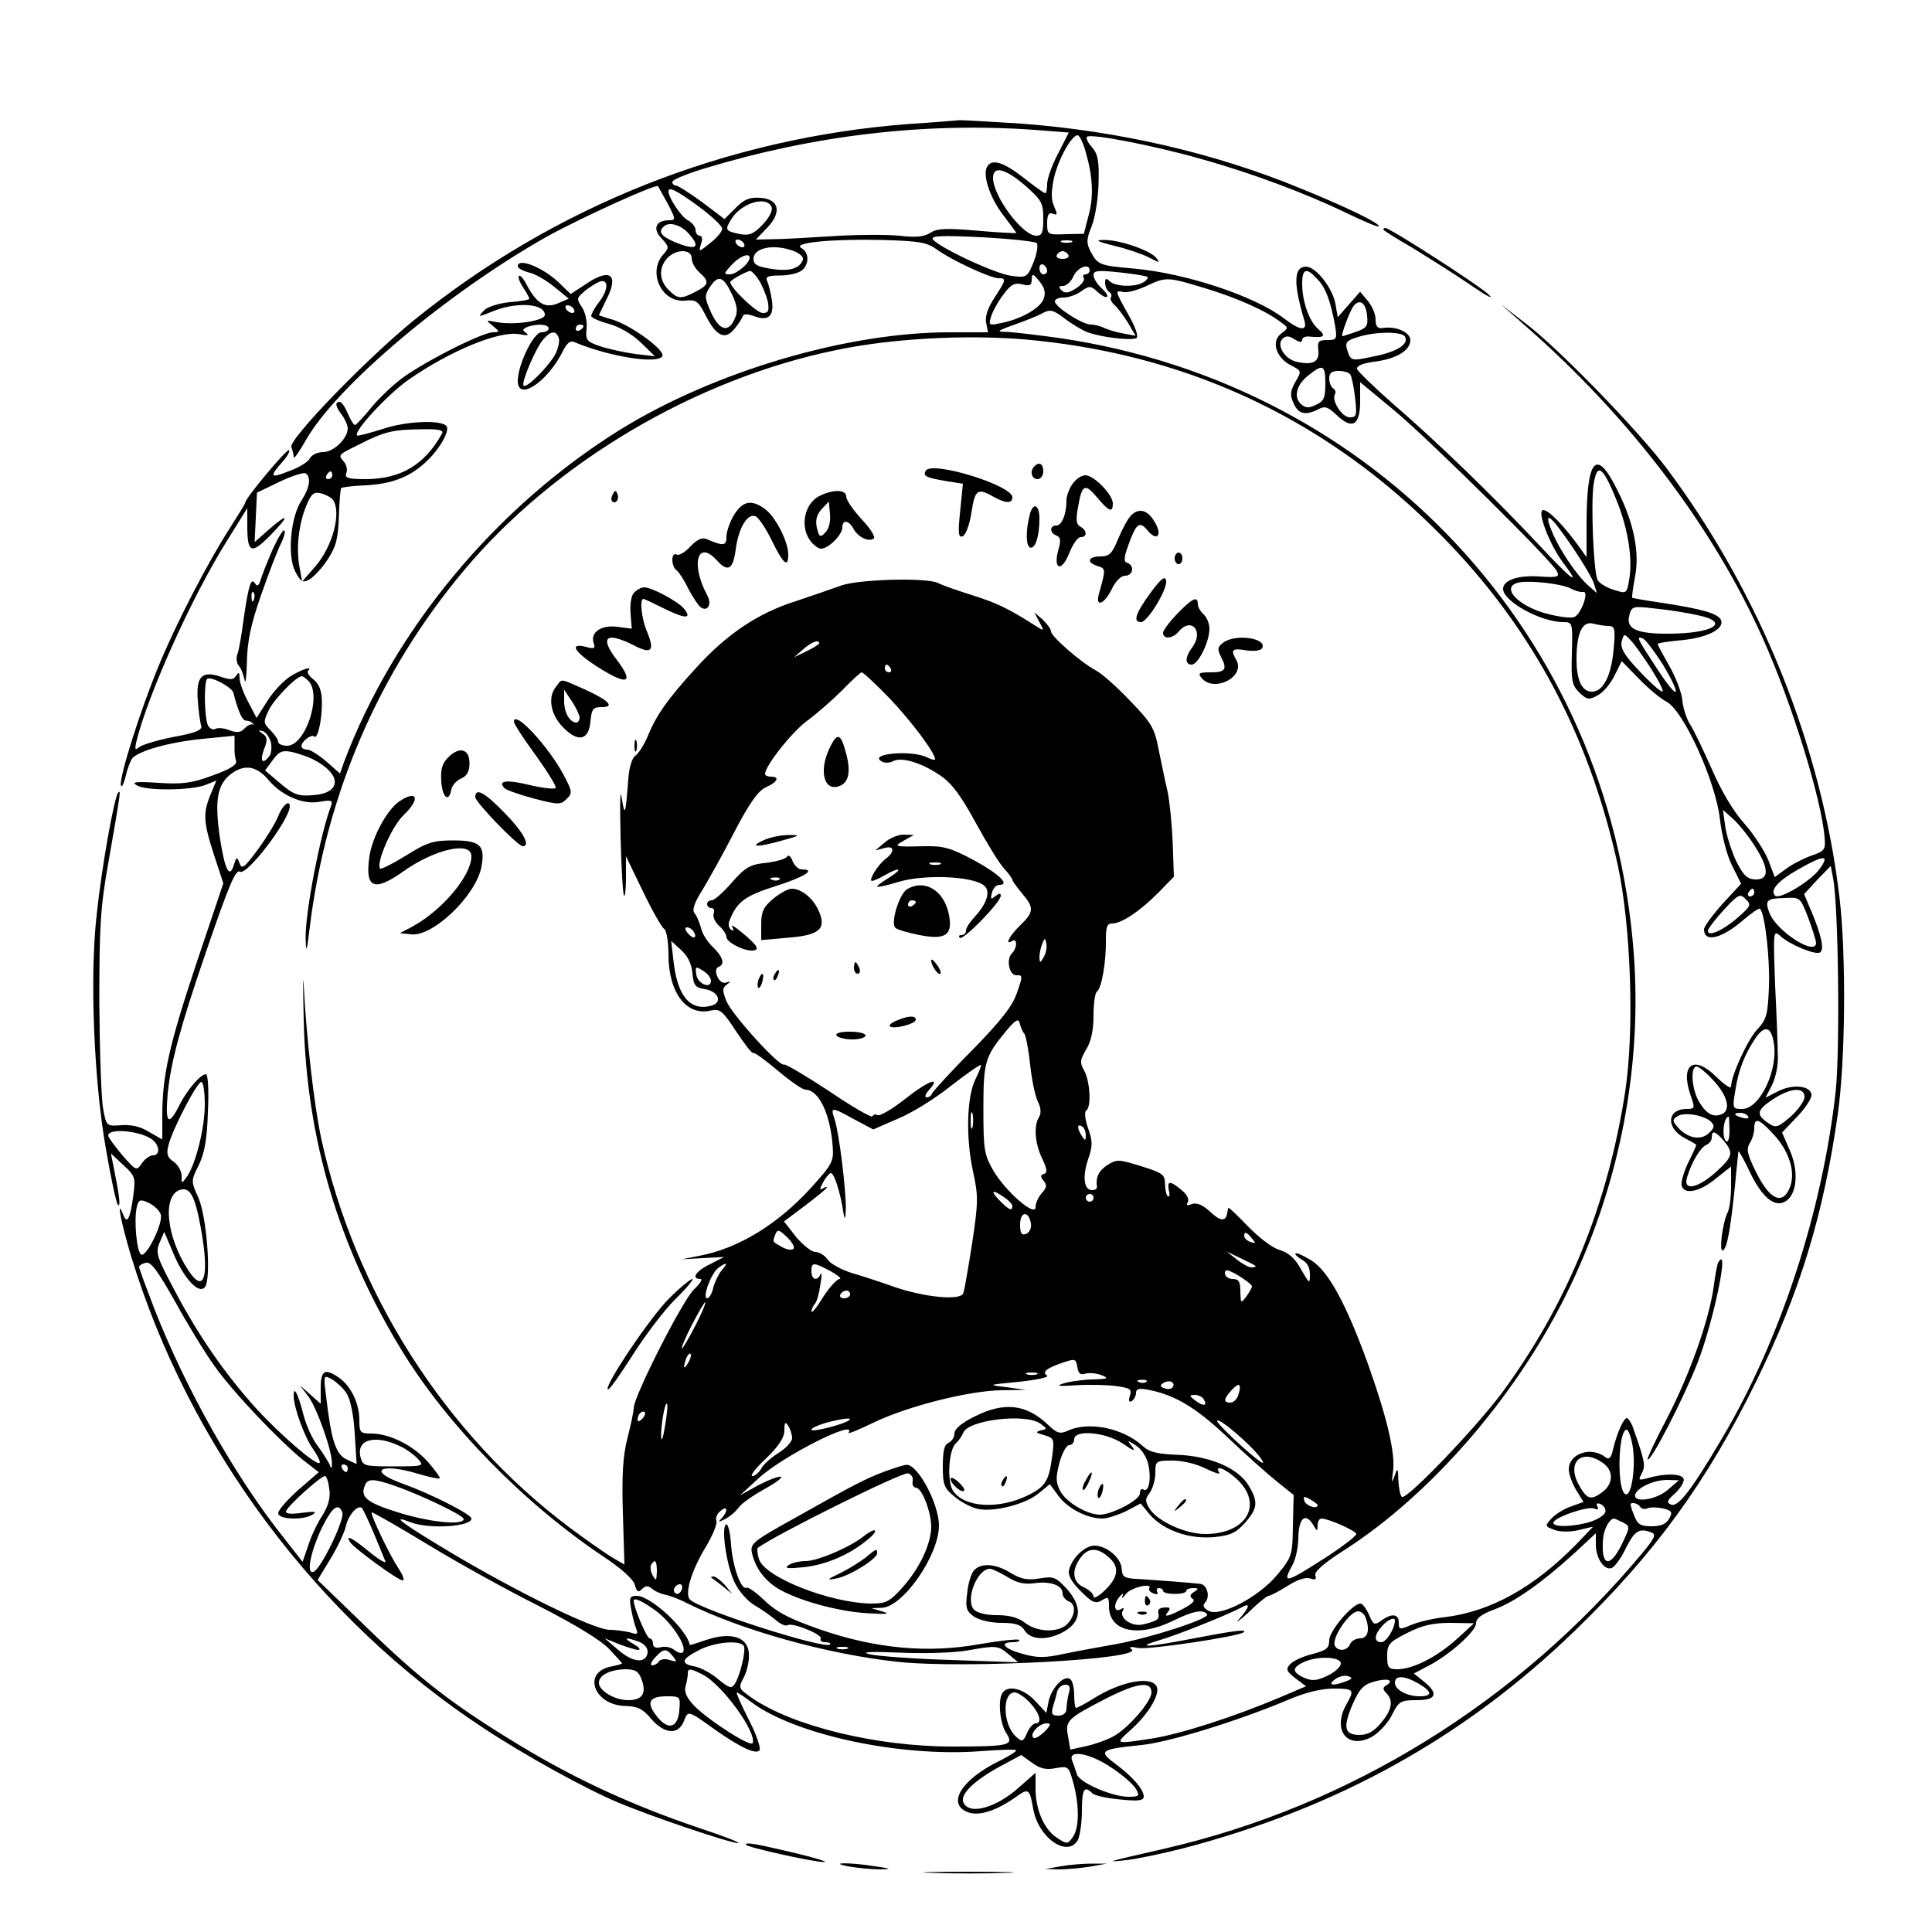 <?xml version="1.0" standalone="no"?>
<!DOCTYPE svg PUBLIC "-//W3C//DTD SVG 20010904//EN"
 "http://www.w3.org/TR/2001/REC-SVG-20010904/DTD/svg10.dtd">
<svg version="1.0" xmlns="http://www.w3.org/2000/svg"
 width="500pt" height="500pt" viewBox="0 0 500 500"
 preserveAspectRatio="xMidYMid meet">
<g transform="translate(0,500) scale(0.1,-0.1)"
fill="#000000" stroke="none">
<path d="M2350 4679 c-469 -36 -914 -212 -1279 -508 -123 -100 -324 -308 -317
-328 3 -8 6 -20 6 -26 0 -7 14 13 31 43 79 140 366 382 625 528 87 48 284 138
287 130 1 -1 12 -22 25 -45 21 -40 21 -43 4 -43 -35 0 -44 -22 -20 -47 20 -21
20 -24 5 -41 -42 -46 -5 -126 56 -120 28 3 34 -1 52 -36 28 -56 51 -67 75 -38
10 12 20 27 22 33 2 7 12 7 29 1 37 -14 52 -1 47 39 -3 19 -8 41 -12 50 -6 13
0 16 33 16 22 0 47 6 56 13 20 16 19 47 -1 58 -25 14 78 24 210 21 96 -3 115
-6 141 -25 37 -27 138 -74 159 -74 21 0 20 -4 -10 -50 -17 -26 -25 -48 -22
-65 l5 -25 -100 0 c-265 0 -608 -101 -852 -252 -322 -200 -586 -518 -715 -861
l-10 -29 -35 31 c-20 17 -42 31 -50 31 -8 0 -15 4 -15 9 0 12 26 32 33 25 9
-9 21 45 20 90 0 28 -7 45 -21 57 -12 9 -18 19 -15 23 14 13 -14 5 -45 -14
-18 -11 -45 -40 -60 -64 l-28 -44 -22 42 c-12 22 -22 50 -22 61 0 15 -2 17 -9
6 -7 -11 -15 -11 -41 -2 -48 16 -63 0 -58 -63 2 -28 6 -57 9 -65 3 -10 -15
-18 -71 -28 -41 -8 -81 -20 -89 -26 -12 -10 -13 -7 -7 18 30 119 140 365 230
510 l56 90 0 -45 c0 -72 10 -76 60 -25 51 52 48 60 -5 14 l-36 -32 3 64 3 64
58 28 c32 15 62 25 68 22 15 -10 10 -38 -10 -69 -29 -43 -38 -144 -17 -185 14
-27 20 -30 36 -21 11 6 33 29 48 52 22 34 27 54 29 111 1 38 4 71 6 74 3 2 31
6 64 7 71 4 118 23 162 67 33 33 56 77 46 87 -16 16 -105 12 -164 -8 -35 -11
-65 -19 -67 -17 -10 10 80 107 133 144 109 76 236 128 288 118 20 -4 25 -3 17
3 -11 7 -10 10 3 16 25 9 55 7 55 -4 0 -5 -8 -10 -19 -10 -20 0 -61 -84 -61
-126 0 -53 75 -4 115 74 12 25 21 32 33 26 89 -37 213 -57 226 -36 9 15 -78
78 -126 94 -21 6 -38 12 -38 12 0 1 9 19 19 40 34 66 10 84 -54 40 l-38 -25
-31 30 c-41 39 -106 65 -106 42 0 -5 13 -12 28 -16 16 -3 45 -20 66 -37 l38
-31 -28 -12 c-33 -14 -55 -1 -81 48 -8 16 -17 26 -20 23 -3 -3 2 -17 11 -30 9
-14 16 -27 16 -29 0 -3 -23 -7 -51 -9 -29 -3 -58 -12 -67 -22 -16 -17 -15 -17
20 -3 64 27 138 22 138 -8 0 -15 -77 -27 -122 -19 -32 6 -32 6 -13 -9 19 -16
19 -16 1 -17 -30 0 -197 -86 -246 -127 -26 -21 -59 -54 -75 -75 -17 -20 -33
-37 -36 -38 -4 0 -12 14 -19 30 -7 17 -16 30 -21 30 -13 0 -11 -12 6 -34 8
-11 15 -27 15 -35 -1 -27 -37 -61 -64 -61 -14 0 -29 -7 -34 -16 -5 -10 -30
-25 -56 -34 -47 -19 -50 -14 -13 27 11 13 18 25 15 28 -5 5 -112 -123 -113
-135 0 -3 -18 -32 -39 -65 -57 -88 -139 -246 -184 -355 -48 -115 -105 -295
-99 -313 2 -6 7 4 12 23 4 19 12 40 17 47 16 20 99 43 184 51 l81 8 0 -26 c-1
-14 1 -31 4 -39 3 -10 -16 -22 -61 -38 -54 -20 -78 -23 -140 -19 -61 4 -71 2
-55 -7 24 -14 140 -13 178 2 l27 11 -15 -36 c-20 -49 -19 -71 9 -157 l24 -73
-69 -205 c-71 -213 -89 -292 -89 -396 l0 -62 -35 20 c-22 14 -47 19 -72 17
-37 -3 -38 -2 -46 42 -5 25 -9 149 -10 275 0 198 3 248 23 360 33 189 33 191
26 184 -10 -10 -43 -193 -56 -318 -18 -160 -7 -427 24 -604 13 -76 27 -141 31
-145 8 -7 4 24 -11 98 l-7 35 32 -30 c31 -28 32 -33 26 -79 -8 -60 -16 -76
-26 -50 -19 48 -6 -19 20 -106 150 -494 484 -942 915 -1224 103 -68 262 -156
346 -191 85 -36 290 -105 310 -105 8 1 -37 18 -100 39 -169 57 -318 125 -465
214 -173 105 -256 169 -401 310 l-122 118 34 56 c18 30 36 68 39 83 7 30 31
57 42 47 3 -4 17 -33 30 -64 13 -32 27 -65 30 -73 4 -8 -14 2 -39 22 -46 38
-65 48 -52 27 9 -15 124 -99 136 -99 6 0 0 15 -12 33 -24 37 -72 138 -68 143
2 1 66 -35 143 -82 77 -47 207 -119 289 -160 94 -48 161 -89 182 -111 19 -20
34 -37 34 -38 0 -1 -13 -5 -29 -8 -75 -15 -44 -100 37 -102 32 -1 45 -7 67
-33 34 -40 71 -43 85 -6 11 28 10 28 80 -22 68 -48 108 -66 116 -53 3 6 -9 42
-29 80 -19 38 -33 69 -30 69 2 0 19 -11 36 -24 112 -85 385 -144 595 -128 50
4 92 5 92 2 0 -3 -19 -15 -43 -27 -99 -48 -138 -112 -82 -133 29 -11 74 4 125
40 32 23 35 21 44 -32 14 -76 90 -127 116 -79 5 11 10 45 10 75 0 56 6 66 27
45 6 -6 38 -13 72 -16 48 -5 61 -3 61 8 -1 19 -28 50 -73 84 -46 34 -40 38 68
49 69 7 246 61 379 117 44 19 86 29 117 29 53 0 55 -3 34 -40 -39 -68 3 -120
67 -84 18 11 41 36 51 57 17 34 22 37 63 37 52 0 58 17 18 49 l-25 20 38 20
c54 28 123 89 123 110 0 13 15 24 48 36 53 20 120 67 205 144 l57 53 0 -29 c0
-36 22 -68 41 -61 8 3 25 26 37 52 23 45 34 52 66 40 13 -5 8 -15 -25 -55
-321 -384 -756 -653 -1234 -763 -157 -36 -156 -36 -100 -30 28 3 93 17 145 30
399 104 730 287 1015 563 207 200 342 385 470 646 113 230 174 431 211 690 20
141 22 411 5 559 -46 394 -205 789 -447 1113 -74 99 -284 315 -367 377 l-62
48 60 -53 c272 -237 489 -523 618 -813 74 -165 152 -417 159 -514 3 -30 0 -35
-33 -46 -20 -7 -50 -22 -66 -34 l-30 -22 -17 45 c-10 24 -38 67 -62 94 -28 31
-60 85 -84 141 -22 49 -47 102 -56 115 -9 14 -18 42 -20 61 -1 19 -16 59 -33
89 -17 30 -31 56 -31 58 0 3 27 7 60 10 67 6 113 29 104 52 -7 17 -48 29 -154
45 -41 6 -75 12 -76 13 -1 1 2 25 7 52 13 64 -2 141 -45 226 -55 112 -80 83
-80 -89 l0 -84 -20 28 c-40 55 -78 94 -92 94 -18 0 16 -90 52 -137 49 -65 21
-44 -68 52 -117 124 -257 260 -373 360 -49 43 -91 84 -93 90 -2 8 15 15 45 19
57 7 93 29 93 56 0 20 -38 37 -72 31 -13 -2 -18 5 -18 22 0 14 -9 35 -20 48
l-20 24 -29 -33 -29 -33 -6 35 c-8 42 -51 96 -76 96 -32 0 -33 -43 -5 -137 10
-31 -9 -30 -52 3 -76 58 -254 117 -389 129 -89 8 -93 9 -112 45 -11 21 -10 32
3 64 9 22 17 71 18 111 2 59 -2 77 -17 94 -11 12 -16 24 -13 27 9 9 171 -22
294 -57 133 -37 274 -90 377 -140 44 -21 81 -37 84 -35 6 7 -85 51 -206 100
-219 90 -466 147 -718 166 -77 5 -149 9 -160 9 -10 -1 -71 -6 -134 -10z m326
-15 l90 -7 -28 -55 c-16 -30 -28 -65 -28 -78 0 -13 -2 -24 -5 -24 -3 0 -28 18
-56 40 -51 40 -82 50 -94 29 -13 -20 6 -79 40 -124 19 -25 35 -46 35 -48 0 -1
-45 1 -101 6 -80 7 -105 6 -122 -6 -16 -10 -38 -12 -80 -7 -31 3 -108 3 -170
-1 -61 -4 -132 -8 -156 -8 l-45 -1 28 29 c40 41 33 75 -15 79 -29 2 -42 -3
-65 -26 l-29 -29 -58 44 c-33 24 -63 43 -68 43 -5 0 -9 4 -9 9 0 6 37 21 83
35 283 86 569 120 853 100z m132 -51 c20 -68 23 -117 10 -168 l-13 -50 -47 -1
c-47 -2 -48 -1 -48 28 0 22 4 29 15 25 12 -5 12 -2 3 19 -8 18 -8 37 0 75 12
49 45 109 61 109 4 0 13 -17 19 -37z m-154 -94 c42 -37 46 -45 46 -85 0 -36
-3 -44 -18 -44 -36 0 -112 102 -112 150 0 32 32 24 84 -21z m-845 -54 c34 -25
61 -51 60 -57 0 -7 -14 -24 -31 -37 -30 -24 -30 -24 -24 -3 5 13 3 22 -3 22
-6 0 -11 7 -11 15 0 8 -9 19 -20 25 -17 9 -50 58 -50 75 0 13 22 2 79 -40z
m188 -1 c3 -9 -6 -27 -23 -45 -24 -25 -35 -29 -58 -25 -40 8 -41 11 -22 41 27
41 91 59 103 29z m-217 -66 c36 -39 23 -48 -35 -24 -34 15 -42 26 -28 39 13
14 43 6 63 -15z m903 -27 c4 -5 1 -26 -8 -49 -16 -40 -18 -41 -57 -36 -42 5
-191 75 -204 95 -5 9 25 10 127 5 74 -4 138 -11 142 -15z m-758 -1 c3 -5 2
-10 -4 -10 -5 0 -13 5 -16 10 -3 6 -2 10 4 10 5 0 13 -4 16 -10z m848 3 c-7
-2 -19 -2 -25 0 -7 3 -2 5 12 5 14 0 19 -2 13 -5z m-718 -23 c15 -6 25 -15 23
-22 -8 -23 -35 -31 -81 -24 -37 6 -47 11 -47 26 0 29 53 40 105 20z m-265 -18
c0 -11 9 -27 20 -37 27 -24 25 -32 -10 -50 -38 -20 -46 -19 -70 5 -24 24 -26
57 -3 82 22 24 63 24 63 0z m975 8 c3 -5 -3 -10 -15 -10 -12 0 -18 5 -15 10 3
6 10 10 15 10 5 0 12 -4 15 -10z m-825 -7 c0 -14 -34 -43 -51 -43 -17 0 -16 2
4 24 21 23 47 33 47 19z m770 -34 c0 -5 -4 -9 -10 -9 -5 0 -10 7 -10 16 0 8 5
12 10 9 6 -3 10 -10 10 -16z m110 1 c0 -5 -5 -10 -11 -10 -5 0 -8 -4 -4 -10 3
-5 -6 -17 -20 -26 -20 -13 -29 -14 -38 -5 -8 8 -7 11 4 11 9 0 21 11 27 25 11
24 42 35 42 15z m-856 -25 c9 -14 19 -39 23 -55 4 -25 2 -30 -13 -30 -16 0
-84 65 -84 80 0 5 38 26 51 29 4 0 14 -10 23 -24z m1006 8 c2 -2 -2 -8 -10
-13 -21 -14 -74 -12 -88 2 -9 9 -12 8 -12 -4 0 -9 5 -20 10 -23 6 -4 8 -10 5
-15 -3 -4 2 -13 10 -20 7 -6 23 -27 34 -45 l20 -34 -32 6 c-18 3 -40 10 -49
14 -9 5 -25 9 -35 9 -22 0 -93 46 -93 60 0 6 10 10 23 10 12 0 33 7 45 16 21
15 25 15 43 -2 10 -9 21 -15 24 -12 3 3 -4 13 -15 23 -11 10 -20 25 -20 33 0
12 12 13 68 7 37 -4 69 -9 72 -12z m439 -5 c22 -22 35 -59 46 -120 6 -36 4
-38 -20 -38 -23 0 -26 -4 -23 -27 3 -30 -15 -39 -58 -29 -30 8 -51 43 -35 59
9 9 17 8 31 -1 13 -8 20 -9 20 -1 0 5 8 9 18 8 39 -4 45 1 24 19 -24 20 -42
72 -42 118 0 39 11 43 39 12z m-708 -51 c-8 -24 -58 -53 -110 -63 -32 -7 -33
-6 -26 17 4 13 18 39 32 57 19 26 29 31 49 26 19 -5 24 -2 24 12 1 17 3 17 20
-4 13 -16 17 -29 11 -45z m-1150 -8 c-12 -15 -21 -32 -21 -37 0 -4 20 -13 45
-20 27 -7 61 -27 83 -48 l37 -36 -52 6 c-28 4 -69 13 -90 20 -35 12 -38 16
-35 45 2 18 -3 43 -12 56 -14 21 -13 24 2 37 9 9 26 20 37 26 29 16 33 -13 6
-49z m343 20 c15 -32 16 -46 7 -65 -16 -36 -40 -29 -61 18 -17 38 -17 43 -3
65 22 33 35 28 57 -18z m1225 15 c85 -26 157 -58 196 -88 20 -14 20 -15 1 -29
-27 -20 -14 -62 24 -82 29 -15 29 -15 12 -44 -13 -24 -14 -34 -4 -55 12 -28
31 -32 64 -15 17 9 25 6 47 -15 41 -39 61 -27 61 36 l0 49 93 -77 c94 -80 400
-382 416 -412 8 -15 3 -17 -44 -14 -55 4 -95 -9 -95 -32 0 -32 97 -86 156 -86
24 0 24 -2 22 -80 -2 -71 0 -83 19 -102 20 -19 25 -20 47 -8 14 7 34 30 44 51
l19 38 44 -45 c24 -25 56 -52 72 -60 44 -23 127 -206 138 -303 5 -43 18 -95
32 -122 l23 -46 -48 -52 c-26 -29 -48 -59 -48 -66 0 -36 47 -24 104 26 20 17
39 30 41 27 13 -13 26 -132 23 -203 -3 -71 -6 -83 -30 -109 -25 -26 -68 -120
-68 -148 0 -7 -18 5 -39 26 -58 57 -93 31 -66 -48 12 -34 12 -36 -10 -36 -52
0 -54 -50 -4 -76 16 -8 29 -16 29 -17 0 -2 -9 -22 -21 -46 -11 -23 -19 -50
-17 -59 6 -25 47 -17 90 19 l38 30 0 -51 c0 -28 -4 -59 -9 -68 -13 -26 -23
-104 -12 -98 11 7 19 52 31 166 4 47 9 87 9 90 1 3 15 -22 31 -56 32 -66 66
-92 94 -71 27 20 31 78 8 130 l-20 46 39 41 c22 23 39 49 37 58 -4 23 -50 27
-88 7 l-31 -16 17 33 c9 18 16 50 15 73 0 22 -3 105 -7 185 -5 141 -5 144 13
128 25 -23 91 -50 103 -43 12 7 4 44 -22 106 l-19 45 34 37 35 36 6 -32 c14
-72 18 -438 7 -549 -34 -310 -142 -643 -293 -898 -80 -136 -115 -181 -133
-174 -13 5 -11 11 11 30 14 14 24 30 21 37 -4 13 -47 15 -91 2 -26 -7 -27 -6
-17 12 10 20 8 31 -22 116 -5 15 -13 27 -17 27 -8 0 -26 -40 -36 -83 -4 -19
-10 -25 -18 -19 -37 30 -96 11 -96 -31 0 -12 9 -36 19 -53 l19 -31 -33 -12
c-18 -6 -40 -20 -50 -31 -17 -19 -17 -20 7 -29 15 -6 41 -6 63 -1 l38 9 -44
-46 c-109 -111 -220 -173 -338 -188 -30 -3 -69 -12 -88 -20 -31 -13 -33 -13
-33 6 0 22 -18 25 -45 5 -18 -13 -21 -11 -32 15 -7 16 -17 29 -22 29 -21 0
-81 -71 -81 -95 0 -21 -7 -26 -45 -36 -24 -6 -50 -18 -57 -27 -11 -12 -8 -18
14 -35 l28 -21 -68 -29 c-118 -50 -255 -94 -329 -106 -98 -15 -98 -15 -59 20
45 39 78 92 70 113 -12 30 -92 16 -166 -31 -21 -13 -40 -23 -43 -23 -3 0 -5
15 -5 34 0 19 -5 38 -11 41 -16 10 -47 -23 -55 -57 l-6 -31 -30 32 c-30 32
-71 41 -84 19 -12 -18 -6 -79 10 -103 21 -32 10 -35 -141 -35 -193 0 -409 52
-516 125 -37 26 -37 26 -21 56 8 17 14 44 12 62 -4 41 -47 54 -110 33 -23 -8
-42 -14 -43 -13 -7 40 -101 127 -137 127 -18 0 -20 -5 -15 -32 3 -18 9 -41 13
-52 6 -15 4 -17 -14 -11 -12 3 -37 7 -54 7 -41 0 -246 101 -418 204 -126 76
-151 95 -96 74 48 -18 156 -11 156 10 0 11 -105 64 -177 90 -96 34 -59 56 42
25 27 -8 51 -13 53 -11 2 2 -12 21 -30 42 -38 43 -98 73 -145 74 -31 0 -33 2
-33 35 0 43 -22 88 -52 109 -37 26 -48 20 -48 -26 l0 -41 -27 24 -27 24 22
-29 c22 -29 63 -144 61 -175 0 -13 -2 -13 -6 -1 -4 8 -17 29 -30 47 -14 17
-31 55 -38 83 -14 54 -25 75 -25 48 0 -30 28 -107 50 -138 12 -17 20 -33 17
-36 -8 -8 -101 72 -165 142 -80 89 -147 185 -210 304 -46 87 -50 97 -39 124
l12 28 23 -54 c28 -68 68 -110 83 -88 16 24 4 179 -17 229 -20 44 -20 45 0 85
15 30 22 67 24 138 3 58 0 98 -5 98 -14 0 -48 -40 -67 -77 -30 -60 -39 -52
-32 27 8 81 33 174 99 366 60 175 77 215 88 208 18 -11 128 134 129 169 0 19
-19 3 -30 -25 -7 -18 -31 -57 -53 -87 -35 -47 -41 -52 -47 -35 -7 18 -8 17
-15 -5 -11 -36 -23 -13 -36 71 -14 98 -7 138 30 166 35 25 66 20 98 -19 34
-39 88 -62 130 -54 30 5 35 4 30 -10 -28 -72 -68 -280 -66 -345 1 -38 3 -34
10 25 42 348 178 664 399 928 234 280 599 496 964 571 142 30 331 40 483 28
410 -35 765 -196 1056 -481 250 -243 407 -530 484 -881 34 -159 43 -427 19
-585 -45 -292 -149 -548 -317 -777 -68 -92 -248 -280 -261 -272 -4 3 -8 22 -9
42 -1 34 -2 35 -10 12 -7 -20 -8 -18 -4 11 7 46 -15 139 -64 277 -57 158 -103
242 -147 270 -20 12 -39 21 -41 18 -3 -2 5 -9 16 -16 14 -7 21 -20 21 -38 0
-26 -1 -25 -23 13 -15 28 -32 43 -55 50 -19 5 -55 33 -83 62 -27 28 -50 50
-50 47 -1 -2 -2 -8 -3 -13 -3 -23 -18 -22 -44 3 -20 18 -34 24 -47 20 -13 -5
-16 -4 -11 5 4 7 -2 20 -16 31 -30 25 -38 25 -33 -1 3 -12 1 -18 -3 -15 -4 4
-7 19 -7 33 0 23 -7 28 -62 45 -58 18 -63 18 -87 3 -23 -15 -31 -33 -27 -57 0
-5 -5 -8 -13 -8 -21 0 -25 35 -10 80 12 34 12 46 0 80 -8 22 -10 43 -5 46 14
8 10 76 -5 103 -12 21 -11 28 5 55 13 21 19 50 19 88 0 31 4 59 9 62 12 8 24
78 23 134 0 33 3 42 16 42 25 0 72 32 119 79 l41 42 -3 87 c-2 48 -8 107 -13
132 -6 25 -16 74 -23 108 -11 58 -18 70 -75 129 -34 36 -74 71 -88 78 -38 20
-116 88 -116 101 0 6 -10 19 -21 30 l-22 19 13 -25 c13 -24 13 -24 -11 -9 -69
44 -100 59 -164 79 -38 12 -78 26 -87 31 -29 15 -209 10 -253 -7 -22 -8 -74
-26 -116 -40 -98 -31 -178 -85 -258 -173 -75 -82 -103 -123 -125 -177 -9 -21
-23 -44 -32 -50 -9 -7 -16 -32 -18 -60 -7 -93 -9 -100 -17 -49 -4 29 -5 -12
-3 -99 2 -82 6 -151 9 -154 3 -3 5 19 5 48 l0 54 44 -91 c24 -50 49 -94 55
-97 6 -4 11 -34 11 -66 0 -100 47 -161 111 -145 22 5 30 -2 64 -54 22 -33 41
-58 44 -56 2 3 31 -18 63 -45 33 -28 65 -50 72 -50 35 0 65 -63 71 -147 3 -39
-1 -46 -57 -108 -87 -95 -188 -156 -288 -175 l-45 -9 54 3 55 3 -37 -19 c-37
-18 -49 -38 -24 -38 6 0 -1 -12 -16 -26 -28 -24 -157 -278 -157 -308 0 -8 -7
-43 -16 -77 -12 -47 -15 -96 -12 -195 l4 -133 -36 21 c-19 12 -66 45 -105 74
-324 243 -557 609 -644 1009 -18 86 -38 256 -45 395 -2 36 -2 -5 0 -90 7 -306
90 -587 255 -857 118 -192 314 -393 520 -531 47 -31 79 -60 82 -74 5 -18 9
-20 18 -11 10 10 16 10 27 1 8 -7 23 -13 33 -15 11 -2 36 -11 57 -22 141 -70
361 -132 547 -152 173 -18 641 7 603 33 -8 6 -2 7 18 3 27 -5 262 30 273 41 8
8 -25 4 -129 -16 -118 -23 -157 -25 -90 -5 49 14 184 69 213 85 24 14 21 1 -5
-29 -13 -14 -2 -7 23 16 24 24 48 43 52 43 4 0 26 11 48 25 25 16 47 24 60 20
13 -5 17 -2 13 8 -3 9 21 31 73 64 233 149 458 413 588 687 129 271 185 570
163 861 -63 821 -667 1469 -1485 1590 -57 8 -118 15 -135 16 -31 0 -30 2 18
19 28 10 61 23 73 30 19 10 27 8 56 -14 18 -14 46 -31 60 -36 35 -13 113 -22
126 -15 6 4 -2 28 -21 61 -35 63 -35 63 -12 58 9 -2 35 5 57 15 53 25 55 25
154 -5z m419 -71 c3 -27 -1 -32 -29 -42 -18 -6 -33 -11 -35 -11 -5 0 19 65 29
78 16 20 32 8 35 -25z m-2053 17 c3 -5 2 -10 -4 -10 -5 0 -13 5 -16 10 -3 6
-2 10 4 10 5 0 13 -4 16 -10z m25 -44 c0 -3 -4 -8 -10 -11 -5 -3 -10 -1 -10 4
0 6 5 11 10 11 6 0 10 -2 10 -4z m-64 -30 c3 -8 -1 -27 -9 -43 -18 -32 -74
-89 -82 -81 -7 7 32 99 52 121 19 21 32 22 39 3z m2190 3 c11 -19 -19 -39 -79
-51 -61 -13 -61 -13 -71 18 -5 17 -1 23 26 31 44 15 115 16 124 2z m-206 -122
c0 -37 -4 -46 -25 -55 -19 -9 -27 -8 -39 3 -19 19 -10 51 22 75 36 29 42 25
42 -23z m65 23 c3 -5 9 -32 12 -60 5 -45 4 -50 -14 -50 -20 0 -48 44 -38 60 3
5 1 11 -5 15 -5 3 -10 15 -10 26 0 14 7 19 24 19 14 0 28 -4 31 -10z m-2351
-152 c-45 -81 -106 -117 -196 -118 -47 0 -56 3 -52 15 4 8 1 22 -6 30 -15 18
-17 17 40 45 64 33 87 38 158 39 48 1 61 -2 56 -11z m3041 -176 c29 -73 41
-151 31 -204 -6 -35 -7 -35 -41 -24 -19 6 -38 18 -41 26 -10 25 -17 195 -10
245 9 60 24 49 61 -43z m-3325 68 c0 -5 -5 -10 -11 -10 -5 0 -7 5 -4 10 3 6 8
10 11 10 2 0 4 -4 4 -10z m2 -64 c22 -33 -1 -120 -46 -172 l-34 -39 -7 38 c-9
48 -2 111 18 159 13 31 19 36 39 31 13 -4 26 -11 30 -17z m3165 -63 c39 -50
91 -131 98 -153 l8 -25 -23 20 c-30 27 -74 92 -93 138 -17 40 -13 48 10 20z
m38 -166 c11 -6 25 -10 32 -9 17 4 -5 -58 -23 -65 -8 -3 -36 0 -64 7 -81 19
-131 73 -77 83 32 5 109 -4 132 -16z m328 -69 c88 -18 42 -48 -77 -48 -83 0
-109 13 -99 49 6 22 9 23 67 16 34 -3 82 -11 109 -17z m-230 -28 c16 0 18 -7
13 -61 -6 -68 -27 -109 -56 -109 -26 0 -40 29 -40 84 0 67 15 100 43 92 12 -3
30 -6 40 -6z m111 -112 c20 -32 33 -58 28 -58 -5 0 -32 24 -60 54 -39 41 -49
59 -45 76 6 21 6 21 23 3 10 -10 34 -44 54 -75z m29 13 c52 -87 42 -98 -13
-14 -54 82 -56 87 -39 81 7 -2 30 -33 52 -67z m-2183 54 c0 -2 -15 -12 -32
-20 l-33 -16 24 21 c22 19 41 26 41 15z m185 -65 c3 -5 1 -10 -4 -10 -6 0 -11
5 -11 10 0 6 2 10 4 10 3 0 8 -4 11 -10z m-3 -77 c56 -59 118 -141 118 -158 0
-3 -8 -1 -19 4 -38 21 -154 11 -120 -9 7 -5 20 -5 30 0 22 12 75 -4 124 -38
29 -20 53 -53 90 -121 28 -51 60 -104 73 -118 12 -13 22 -27 22 -30 0 -3 11
-18 25 -35 32 -38 31 -48 -5 -83 -28 -27 -41 -53 -20 -40 13 8 13 -18 -1 -32
-16 -16 -7 -58 12 -57 16 1 16 -2 1 -45 -12 -35 -40 -71 -116 -149 -56 -56
-102 -107 -104 -112 -2 -6 -8 -10 -14 -10 -6 0 -3 9 7 20 33 37 -5 22 -65 -26
-32 -25 -63 -43 -69 -40 -5 3 -11 2 -13 -3 -1 -5 -52 24 -112 65 -61 40 -113
71 -117 69 -11 -7 -134 128 -149 164 -11 28 -11 34 1 43 11 8 11 9 -3 5 -17
-6 -35 35 -18 41 17 6 11 26 -15 51 -14 13 -28 35 -31 50 -4 14 -11 32 -17 38
-6 9 0 27 21 60 16 27 54 94 83 151 39 74 61 106 82 115 29 13 36 27 12 27 -8
0 -15 3 -15 7 0 21 69 108 108 137 26 19 67 55 92 80 24 25 47 46 50 46 4 0
36 -30 72 -67z m-1698 14 c13 -50 23 -72 33 -72 6 0 14 -3 17 -7 3 -5 3 -6 0
-3 -4 2 -13 -2 -21 -10 -10 -11 -20 -12 -39 -5 -14 6 -30 7 -36 4 -6 -4 -14 0
-19 7 -10 16 -12 113 -3 122 9 8 64 -21 68 -36z m194 31 c36 -36 -7 -168 -55
-168 -13 0 -23 5 -23 10 0 6 -9 19 -20 30 -19 19 -19 22 -4 53 14 28 70 86 85
87 3 0 10 -5 17 -12z m-97 -159 c3 -13 1 -30 -4 -36 -18 -23 -25 -13 -14 17
10 25 9 33 -3 41 -13 9 -13 10 0 7 8 -3 17 -15 21 -29z m109 -44 c76 -39 75
-88 -1 -93 -38 -3 -50 2 -84 31 l-39 33 20 27 c16 22 24 26 49 21 17 -4 41
-12 55 -19z m3731 -224 c38 -59 38 -88 2 -87 -21 1 -31 10 -49 46 -12 25 -25
65 -29 90 l-6 44 27 -24 c15 -14 40 -45 55 -69z m168 -60 c-23 -32 -104 -80
-115 -69 -14 14 7 38 58 67 68 39 85 40 57 2z m-169 -61 c0 -5 -5 -10 -11 -10
-5 0 -7 5 -4 10 3 6 8 10 11 10 2 0 4 -4 4 -10z m-43 -65 c-39 -34 -77 -50
-77 -34 0 5 18 29 41 54 38 41 42 43 57 28 15 -15 13 -18 -21 -48z m183 -1
c11 -30 20 -59 20 -64 0 -36 -103 30 -121 78 -12 32 -7 37 40 38 40 2 40 2 61
-52z m-2885 -35 c11 -17 -1 -21 -15 -4 -8 9 -8 15 -2 15 6 0 14 -5 17 -11z
m906 -66 c-9 -16 -10 -16 -11 -1 0 9 3 25 7 35 7 16 8 17 11 1 2 -10 -1 -25
-7 -35z m-909 -42 c3 -31 7 -37 33 -41 35 -6 46 -35 15 -43 -54 -14 -87 25
-97 116 l-6 52 26 -24 c17 -15 27 -36 29 -60z m48 -19 c0 -23 -35 -8 -38 16
-3 21 -2 22 17 10 12 -7 21 -19 21 -26z m811 -137 c4 -6 11 -42 15 -80 4 -39
13 -82 20 -96 8 -16 9 -30 3 -40 -14 -22 -11 -68 8 -107 13 -27 14 -37 5 -40
-10 -3 -10 -7 -1 -18 9 -11 8 -18 -5 -32 -9 -10 -16 -26 -16 -36 0 -27 -77 40
-109 94 -24 42 -26 54 -26 160 0 123 4 135 59 202 24 29 32 33 35 20 2 -9 7
-22 12 -27z m1939 -21 c14 -70 -35 -174 -81 -174 -25 0 -26 1 -18 48 8 53 24
93 52 135 23 34 40 31 47 -9z m-2065 -96 c-23 -44 -26 -151 -7 -239 14 -64 14
-79 -2 -186 -10 -63 -20 -122 -23 -130 -8 -20 -104 -10 -183 18 -30 11 -77 26
-104 34 -26 8 -55 23 -63 34 -8 12 -23 21 -33 21 -10 0 -32 18 -50 39 l-31 40
56 42 c30 23 55 43 55 46 0 2 -5 1 -11 -3 -8 -5 -8 -1 0 14 6 12 15 23 20 26
8 5 26 -48 34 -104 3 -18 5 -15 6 10 1 47 -17 197 -29 233 -11 33 -9 33 51 0
l49 -26 62 27 c35 14 97 52 138 85 41 32 77 57 79 55 1 -1 -5 -18 -14 -36z
m1910 -5 c37 -40 45 -77 20 -87 -22 -8 -39 1 -58 33 -19 32 -23 91 -6 91 5 0
26 -17 44 -37z m-3905 -61 c0 -61 -23 -153 -46 -187 -14 -19 -14 -19 -14 2 0
12 -9 28 -20 36 -17 11 -20 21 -14 43 9 39 74 164 85 164 5 0 9 -26 9 -58z
m4140 19 c0 -10 -16 -33 -36 -51 -33 -28 -38 -30 -57 -17 -33 22 -31 34 10 61
46 31 83 34 83 7z m-2153 -78 c-3 -10 -5 -2 -5 17 0 19 2 27 5 18 2 -10 2 -26
0 -35z m1911 14 c10 -11 9 -16 -6 -30 -22 -20 -57 -12 -82 18 -12 14 -12 18 1
26 17 12 69 3 87 -14z m96 14 c4 -5 -3 -7 -14 -4 -23 6 -26 13 -6 13 8 0 17
-4 20 -9z m-48 -36 c0 -18 -3 -32 -8 -29 -13 8 -8 64 6 64 1 0 1 -16 2 -35z
m117 -14 c40 -45 55 -99 38 -137 -19 -43 -51 -28 -85 40 -24 48 -27 61 -18 77
7 10 12 28 12 39 0 30 13 25 53 -19z m-1783 1 c0 -15 -2 -15 -10 -2 -13 20
-13 33 0 25 6 -3 10 -14 10 -23z m-2415 -12 c19 -16 19 -40 1 -40 -8 0 -21 -9
-29 -21 -14 -20 -15 -19 -51 22 -20 24 -36 46 -36 50 0 21 87 12 115 -11z
m4066 -2 c26 -32 24 -41 -21 -82 -47 -42 -85 -49 -74 -13 12 40 35 78 50 84 7
3 14 11 14 19 0 20 9 17 31 -8z m-3942 -222 c24 -129 10 -178 -32 -113 -56 85
-67 190 -23 207 27 10 40 -13 55 -94z m2101 53 c0 -14 -8 -11 -30 11 -27 27
-25 34 5 14 14 -9 25 -20 25 -25z m210 21 c0 -5 -4 -10 -10 -10 -5 0 -10 5
-10 10 0 6 5 10 10 10 6 0 10 -4 10 -10z m-2414 -43 c7 -21 -36 -109 -50 -104
-12 4 -20 89 -12 123 5 20 9 21 31 11 14 -7 28 -20 31 -30z m2252 -24 c2 -11
-4 -23 -12 -26 -12 -5 -16 1 -16 24 0 35 23 36 28 2z m-614 -64 c-3 -5 -15 -4
-27 2 -29 16 -28 14 -21 33 6 15 9 15 30 -5 13 -12 21 -26 18 -30z m1186 26
c11 -13 10 -14 -4 -9 -9 3 -16 10 -16 15 0 13 6 11 20 -6z m9 -71 c2 -2 -2 -4
-10 -4 -8 0 -25 10 -39 21 l-25 20 35 -17 c19 -9 37 -18 39 -20z m-2694 -259
c47 -67 168 -194 230 -244 l40 -31 -53 -46 c-28 -25 -52 -52 -52 -60 0 -17 67
-19 90 -3 11 7 3 8 -27 4 -27 -4 -43 -3 -43 3 0 11 90 92 101 92 4 0 9 -15 11
-32 4 -23 -2 -44 -17 -69 -13 -19 -30 -55 -37 -78 l-15 -43 -50 64 c-125 157
-253 385 -334 592 -21 55 -39 103 -39 107 0 4 8 9 18 11 13 3 31 -22 76 -102
32 -58 77 -132 101 -165z m1313 248 c-8 -10 -18 -30 -22 -45 -3 -16 -11 -28
-16 -28 -13 0 9 62 28 78 23 17 28 15 10 -5z m282 -3 c19 -11 29 -19 23 -20
-7 0 -26 -21 -43 -47 -16 -27 -30 -43 -30 -37 0 5 4 14 9 20 5 5 11 27 14 49
4 22 4 34 1 28 -9 -20 -24 -15 -24 7 0 24 5 24 50 0z m1090 -39 c0 -4 -7 -16
-15 -27 -14 -18 -14 -17 -15 14 0 25 -4 32 -20 32 -11 0 -20 7 -20 15 0 11 7
10 35 -6 19 -12 35 -24 35 -28z m-1040 -21 c0 -5 -7 -10 -16 -10 -8 0 -12 5
-9 10 3 6 10 10 16 10 5 0 9 -4 9 -10z m-400 -80 c-17 -33 -33 -60 -35 -60 -3
0 8 27 25 60 17 33 33 60 35 60 3 0 -8 -27 -25 -60z m-19 -97 c-12 -20 -14
-14 -5 12 4 9 9 14 11 11 3 -2 0 -13 -6 -23z m1028 -28 c10 3 29 1 42 -4 20
-8 17 -10 -26 -11 -27 -1 -61 -6 -75 -11 -18 -6 -8 -7 35 -4 33 2 79 1 102 -2
38 -5 43 -8 37 -26 -4 -13 -2 -17 5 -13 6 4 11 14 11 21 0 11 8 13 33 8 67
-13 121 -45 201 -120 45 -43 103 -95 128 -115 l46 -37 -2 -79 c-1 -76 -2 -81
-40 -127 -48 -58 -147 -110 -178 -94 -14 8 -17 14 -8 23 12 15 4 45 -14 47
-26 3 -104 9 -151 12 -45 2 -50 4 -52 26 -1 29 -38 60 -70 61 -25 0 -58 -31
-66 -62 -4 -14 5 -31 30 -56 30 -30 38 -33 54 -24 17 11 19 9 19 -15 0 -65 74
-82 165 -38 52 26 80 31 89 17 7 -11 -144 -60 -236 -77 -40 -7 -100 -18 -134
-25 -50 -11 -70 -11 -108 0 -48 13 -62 30 -24 30 12 0 19 3 15 6 -3 3 -49 -2
-102 -11 -132 -24 -267 -12 -410 37 -83 29 -115 45 -153 82 -18 17 -36 29 -40
27 -14 -7 -36 55 -40 111 -2 32 -8 55 -13 53 -13 -9 1 -106 22 -150 11 -23 33
-48 51 -59 18 -10 43 -28 55 -38 12 -11 26 -17 31 -14 13 8 93 -25 86 -35 -3
-5 3 -9 12 -9 10 0 15 -3 12 -6 -14 -13 -334 89 -362 116 -15 14 3 74 39 134
19 31 32 63 29 70 -3 7 2 19 11 26 18 15 20 0 3 -19 -11 -11 -9 -11 9 -2 12 6
28 20 35 30 7 10 37 31 66 47 29 16 48 30 43 32 -6 2 -32 -8 -59 -22 l-47 -26
48 44 c61 57 257 156 233 118 -2 -4 27 8 64 26 87 42 243 82 329 84 l66 1 -50
7 c-50 6 -50 6 33 14 46 5 78 12 72 16 -15 9 -1 20 45 35 27 9 30 8 33 -13 3
-17 8 -21 21 -17z m-126 -2 c-7 -2 -19 -2 -25 0 -7 3 -2 5 12 5 14 0 19 -2 13
-5z m-1786 -49 c10 -16 18 -54 21 -104 l5 -79 -26 12 c-28 13 -40 50 -53 163
-7 55 -7 56 14 45 12 -7 30 -23 39 -37z m2070 30 c-3 -3 -12 -4 -19 -1 -8 3
-5 6 6 6 11 1 17 -2 13 -5z m68 -14 c-3 -5 -13 -6 -21 -3 -12 4 -13 8 -3 14
15 9 32 2 24 -11z m170 -19 c-3 -12 -13 -21 -21 -21 -18 0 -18 9 3 32 20 22
27 17 18 -11z m-90 -12 c11 -17 0 -20 -21 -4 -17 13 -17 14 -2 15 9 0 20 -5
23 -11z m-1394 -70 c-5 -30 -9 -42 -10 -28 -1 30 10 92 15 86 3 -2 0 -28 -5
-58z m-59 19 c-7 -7 -12 -8 -12 -2 0 6 3 14 7 17 3 4 9 5 12 2 2 -3 -1 -11 -7
-17z m536 -3 c-10 -10 -98 -33 -98 -25 0 4 17 12 38 18 42 11 68 14 60 7z
m1065 -99 c15 -22 2 -14 -46 28 -37 33 -67 64 -67 68 0 14 88 -61 113 -96z
m-1213 52 c0 -9 -16 -26 -35 -38 -19 -12 -40 -30 -45 -41 -6 -10 -16 -19 -23
-19 -7 0 9 21 36 46 33 32 47 54 47 72 0 21 2 24 10 12 5 -8 10 -23 10 -32z
m2175 -19 c9 -52 -2 -132 -18 -126 -23 7 -20 167 3 167 4 0 11 -18 15 -41z
m-3185 -4 c14 -7 33 -21 42 -31 16 -18 14 -19 -63 -19 -76 0 -80 1 -86 24 -12
47 40 60 107 26z m3108 -41 c29 -20 28 -55 -3 -77 -29 -21 -39 -17 -61 24 -29
57 11 91 64 53z m-3248 -14 c0 -5 -2 -10 -4 -10 -3 0 -8 5 -11 10 -3 6 -1 10
4 10 6 0 11 -4 11 -10z m121 -45 c71 -25 179 -77 179 -86 0 -18 -91 -8 -170
17 -80 25 -98 39 -86 69 7 19 22 19 77 0z m3296 -10 c-30 -27 -92 -36 -85 -12
7 18 49 37 83 37 l30 -1 -28 -24z m-907 -40 c0 -12 -29 -3 -34 10 -4 13 -2 14
14 5 11 -6 20 -13 20 -15z m745 -16 c0 -8 -16 -19 -35 -26 -41 -14 -100 -17
-100 -4 0 13 88 44 106 37 9 -4 12 -2 8 5 -4 7 -1 10 7 7 8 -3 14 -11 14 -19z
m90 11 c3 -5 12 -7 20 -3 8 3 26 2 40 -1 22 -6 24 -9 15 -26 -8 -14 -21 -20
-46 -20 -28 0 -36 5 -44 26 -6 14 -10 27 -10 30 0 8 19 4 25 -6z m-3359 -14
c7 -18 -56 -148 -75 -154 -20 -7 -6 58 25 120 25 49 40 59 50 34z m2513 -33
c10 -17 10 -17 11 0 0 9 4 17 10 17 18 0 90 -32 90 -40 0 -5 -30 -28 -67 -53
-116 -75 -127 -79 -98 -27 8 14 14 43 15 66 0 55 18 72 39 37z m801 7 c19 -10
19 -11 -2 -55 -32 -66 -56 -59 -49 15 2 23 17 50 28 50 2 0 13 -5 23 -10z
m-1332 -89 c30 -25 27 -52 -8 -86 -16 -16 -30 -23 -30 -17 0 7 -11 18 -25 24
-29 13 -33 43 -9 76 19 27 44 28 72 3z m-1168 -38 c-1 -24 -2 -26 -11 -10 -5
9 -7 22 -4 27 10 17 15 11 15 -17z m64 -48 c-4 -8 -10 -12 -15 -9 -11 6 -2 24
11 24 5 0 7 -7 4 -15z m1210 4 c-2 -4 3 -10 12 -13 8 -3 12 -2 9 4 -3 6 -1 10
4 10 6 0 11 -3 11 -7 0 -5 14 -8 30 -8 17 0 30 3 30 8 0 4 8 7 18 7 14 0 15
-2 2 -10 -11 -7 -12 -12 -3 -18 8 -5 -4 -15 -34 -30 -30 -15 -41 -17 -33 -7 9
10 9 15 1 15 -20 0 -26 -4 -23 -16 3 -15 -3 -19 -40 -28 -29 -7 -63 17 -52 36
4 6 2 8 -4 4 -18 -11 -22 10 -6 30 9 11 13 12 9 4 -3 -8 1 -6 9 5 13 17 71 30
60 14z m-1275 -59 c40 -30 81 -93 68 -106 -4 -4 -13 -1 -22 6 -8 7 -24 10 -35
7 -13 -3 -20 0 -20 9 0 8 -4 14 -9 14 -7 0 -41 80 -41 97 0 10 22 0 59 -27z
m1835 -16 c12 -32 6 -54 -14 -54 -11 0 -23 -7 -26 -15 -7 -17 -30 -20 -39 -5
-11 18 37 90 60 90 7 0 16 -7 19 -16z m76 -8 c0 -20 -22 -56 -35 -56 -20 0
-19 19 2 42 15 17 33 24 33 14z m160 -48 c-51 -46 -112 -77 -152 -78 -25 0
-28 4 -28 34 0 31 5 36 52 60 39 20 67 26 112 26 l61 -1 -45 -41z m-2118 -28
c7 1 2 7 -12 15 -29 17 -22 19 14 6 15 -6 23 -17 22 -28 -4 -29 -38 -26 -76 7
l-35 30 37 -15 c21 -8 43 -15 50 -15z m273 10 c6 -10 -9 -76 -24 -99 -8 -12
-15 -9 -42 13 -17 15 -45 30 -60 33 -39 7 -36 19 9 42 39 21 107 28 117 11z
m268 -7 c-7 -2 -19 -2 -25 0 -7 3 -2 5 12 5 14 0 19 -2 13 -5z m417 -14 l25
-21 -175 6 c-96 3 -191 10 -210 15 -24 6 3 7 80 4 63 -3 140 0 170 5 79 14 82
14 110 -9z m-869 -5 c12 -15 11 -16 -8 -10 -12 4 -24 2 -28 -4 -3 -5 -11 -10
-17 -10 -6 0 -3 9 7 20 22 24 29 25 46 4z m1729 -19 c0 -9 -16 -23 -35 -32
-28 -13 -39 -14 -60 -5 -31 14 -32 26 -2 40 35 17 97 15 97 -3z m-1810 -40
c14 -37 3 -55 -34 -55 -35 0 -76 24 -76 45 0 20 29 34 68 35 26 0 34 -5 42
-25z m159 11 c50 -26 139 -148 129 -177 -4 -12 -112 57 -151 96 -19 20 -27 36
-23 50 3 11 6 26 6 33 0 15 5 15 39 -2z m1665 -17 c-34 -13 -50 -11 -29 5 11
8 26 11 34 8 12 -4 11 -7 -5 -13z m105 -10 c-11 -6 -11 -11 -1 -21 19 -19 14
-44 -14 -77 -18 -22 -35 -31 -55 -31 -40 0 -44 19 -19 78 17 39 28 52 53 59
35 11 57 6 36 -8z m82 4 c36 -21 37 -33 3 -33 -33 0 -64 17 -64 35 0 20 25 19
61 -2z m-905 -25 c-3 -13 -6 -31 -6 -40 0 -11 -8 -18 -21 -18 -16 0 -19 4 -14
23 4 12 9 30 11 40 3 9 12 17 21 17 11 0 14 -6 9 -22z m214 2 c0 -24 -63 -96
-101 -115 -15 -8 -45 -19 -68 -24 l-41 -9 -6 35 c-8 40 -1 46 100 98 79 40
116 45 116 15z m-315 -26 c26 -28 33 -54 15 -54 -6 0 -16 -11 -22 -25 -10 -23
-13 -24 -29 -9 -34 31 -36 114 -3 114 8 0 26 -12 39 -26z m-907 -21 c-4 -47
-31 -52 -61 -11 -25 33 -16 48 29 48 35 0 35 -1 32 -37z m945 -55 c-13 -12
-25 -19 -29 -15 -10 10 16 37 34 37 13 0 12 -4 -5 -22z m29 -94 c33 6 34 5 46
-39 16 -60 15 -117 -2 -140 -13 -18 -15 -18 -41 -1 -33 22 -55 72 -55 127 l0
41 -41 -36 c-60 -55 -132 -75 -146 -40 -8 21 28 56 96 93 l54 29 28 -20 c20
-15 36 -19 61 -14z m145 1 c29 -19 57 -44 63 -55 10 -18 8 -20 -20 -20 -42 0
-127 37 -133 58 -3 9 -8 25 -12 35 -13 30 45 21 102 -18z"/>
<path d="M2677 3793 c-13 -12 -7 -33 8 -33 8 0 15 9 15 20 0 20 -11 26 -23 13z"/>
<path d="M2396 3782 c-8 -14 0 -18 52 -27 l44 -7 -7 -70 c-6 -57 -5 -70 6 -66
8 3 18 29 23 61 9 60 16 65 56 42 32 -18 50 -19 50 -2 0 31 -208 95 -224 69z"/>
<path d="M2776 3748 c-9 -12 -16 -32 -16 -43 0 -36 -12 -65 -26 -65 -18 0 -18
-19 0 -26 11 -4 12 -13 5 -37 -14 -51 8 -59 28 -9 9 23 22 42 30 42 17 0 17
17 -1 27 -11 6 -12 18 -6 51 10 59 18 62 49 25 31 -37 41 -41 41 -16 0 23 -49
73 -71 73 -10 0 -25 -10 -33 -22z"/>
<path d="M1586 3721 c-4 -7 -5 -15 -2 -18 9 -9 19 4 14 18 -4 11 -6 11 -12 0z"/>
<path d="M2118 3715 c-35 -20 -47 -74 -24 -110 9 -14 23 -25 31 -25 19 0 55
36 55 55 0 21 17 19 29 -4 12 -21 38 -34 52 -25 6 3 -8 26 -31 50 -22 24 -40
50 -40 59 0 19 -36 19 -72 0z m18 -93 c-13 -14 -16 -12 -22 12 -4 19 -1 33 12
48 l19 20 3 -32 c2 -20 -3 -39 -12 -48z"/>
<path d="M1900 3668 c-11 -18 -20 -44 -20 -57 0 -24 -7 -25 -52 -6 -12 5 -25
-2 -42 -20 -14 -15 -30 -24 -35 -20 -6 3 -11 -2 -11 -14 0 -11 5 -23 10 -26 6
-4 20 -25 31 -48 12 -23 27 -45 33 -49 18 -12 29 9 16 32 -43 80 -25 145 25
90 29 -32 42 -24 49 28 7 55 30 94 51 86 8 -3 26 -30 41 -60 31 -64 44 -75 44
-39 0 34 -34 100 -62 119 -34 24 -56 19 -78 -16z"/>
<path d="M2665 3668 c-11 -43 -10 -81 1 -85 13 -4 24 28 24 75 0 37 -17 43
-25 10z"/>
<path d="M2927 3666 c-8 -8 -23 -36 -33 -60 -16 -39 -23 -46 -46 -46 -33 0
-37 -16 -7 -25 21 -7 21 -7 3 -72 -10 -36 14 -27 33 12 10 21 24 35 35 35 20
0 25 26 6 33 -10 3 -10 12 1 43 21 60 30 67 51 41 24 -29 39 -13 19 21 -18 32
-41 39 -62 18z"/>
<path d="M3040 3555 c0 -8 5 -15 10 -15 6 0 10 7 10 15 0 8 -4 15 -10 15 -5 0
-10 -7 -10 -15z"/>
<path d="M2977 3465 c-38 -52 -46 -75 -24 -75 17 0 69 86 65 107 -3 14 -13 6
-41 -32z"/>
<path d="M1640 3465 c-7 -8 -10 -32 -8 -54 l3 -38 -39 5 c-42 5 -70 -16 -59
-44 4 -12 0 -14 -21 -8 -44 11 -30 -13 29 -51 80 -51 98 -44 50 19 -44 58 -26
72 45 36 46 -24 55 -15 35 34 -15 34 -20 86 -10 86 3 0 28 -12 56 -26 53 -26
71 -26 49 1 -16 19 -83 55 -103 55 -8 0 -20 -7 -27 -15z"/>
<path d="M3047 3412 c-20 -21 -37 -43 -37 -50 0 -17 25 -15 40 3 33 40 67 1
35 -41 -18 -24 -19 -44 -1 -44 17 0 46 59 46 93 0 13 -7 30 -15 37 -8 7 -15
19 -15 26 0 23 -14 16 -53 -24z"/>
<path d="M3166 3337 c-15 -11 -16 -17 -7 -35 18 -34 13 -42 -25 -42 -31 0 -35
-2 -24 -15 32 -38 113 3 90 46 -16 28 -12 32 25 26 20 -3 37 -1 41 5 16 26
-68 39 -100 15z"/>
<path d="M1440 3224 c-23 -26 -16 -72 16 -105 39 -41 68 -36 72 14 3 32 7 37
28 37 37 0 20 17 -43 46 -66 29 -58 28 -73 8z m60 -81 c0 -7 -4 -13 -8 -13
-17 0 -32 25 -32 55 l0 30 20 -30 c11 -16 20 -36 20 -42z"/>
<path d="M1330 3132 c0 -5 25 -44 56 -86 30 -42 54 -80 52 -85 -2 -4 -31 -1
-66 7 -60 15 -86 12 -66 -8 5 -5 40 -17 77 -27 62 -16 68 -16 83 -1 16 15 15
20 -6 60 -39 75 -130 173 -130 140z"/>
<path d="M1642 3070 c0 -14 2 -19 5 -12 2 6 2 18 0 25 -3 6 -5 1 -5 -13z"/>
<path d="M1160 3040 c-16 -16 -20 -31 -18 -63 3 -42 20 -55 26 -20 2 10 13 23
25 28 16 7 22 19 22 40 0 37 -26 44 -55 15z"/>
<path d="M1230 2937 c0 -13 110 -127 123 -127 21 0 1 37 -46 85 -52 54 -77 68
-77 42z"/>
<path d="M1032 2925 c-31 -22 -69 -92 -76 -142 -12 -82 12 -92 88 -38 82 58
176 79 176 39 0 -50 -75 -139 -151 -181 l-34 -18 29 -3 c56 -7 168 100 182
175 10 55 -3 68 -73 68 -52 0 -68 -5 -122 -39 -34 -21 -64 -36 -67 -34 -12 13
30 110 61 139 44 42 35 67 -13 34z"/>
<path d="M4447 1733 c-3 -4 -8 -33 -12 -63 -12 -86 -61 -225 -120 -339 -30
-57 -53 -106 -51 -108 8 -8 95 162 130 252 41 107 83 308 53 258z"/>
<path d="M1732 1640 c-48 -47 -169 -227 -159 -236 3 -3 31 37 63 87 32 51 82
117 111 146 30 29 49 53 45 53 -5 0 -32 -22 -60 -50z"/>
<path d="M2147 3064 c-29 -60 -14 -114 26 -98 24 9 29 38 17 83 -14 54 -23 57
-43 15z"/>
<path d="M1975 2825 c-39 -18 -13 -18 50 0 47 13 48 14 15 14 -19 0 -48 -6
-65 -14z"/>
<path d="M2289 2819 l-24 -20 23 6 c26 8 29 -8 5 -27 -21 -15 -47 -58 -36 -58
5 1 19 7 33 15 38 22 49 18 13 -5 -18 -11 -33 -22 -33 -24 0 -3 24 2 53 11 67
21 195 16 224 -9 17 -14 8 -45 -23 -79 -13 -14 -24 -30 -24 -37 0 -7 -5 -12
-12 -12 -6 0 -8 -3 -4 -7 8 -8 106 92 106 109 0 7 -5 6 -14 -1 -12 -10 -13 -8
-9 8 3 12 11 21 19 21 29 0 0 28 -66 64 -60 32 -78 37 -128 36 -78 -2 -81 -1
-52 15 l25 14 -26 1 c-15 0 -37 -9 -50 -21z m144 -56 c-7 -2 -19 -2 -25 0 -7
3 -2 5 12 5 14 0 19 -2 13 -5z"/>
<path d="M2037 2783 c-4 -6 -28 -13 -54 -16 -41 -4 -54 -11 -89 -51 -22 -25
-45 -46 -52 -46 -7 0 -12 -4 -12 -10 0 -5 5 -10 11 -10 6 0 9 -6 6 -14 -3 -8
3 -22 14 -32 10 -9 19 -22 19 -29 0 -13 42 -35 65 -35 23 0 17 12 -23 45 -20
17 -32 24 -27 16 5 -9 4 -12 -3 -7 -6 4 -8 14 -4 24 20 49 39 63 120 89 75 24
105 43 67 43 -9 0 -19 10 -24 22 -4 12 -11 17 -14 11z m-20 -59 c-3 -3 -12 -4
-19 -1 -8 3 -5 6 6 6 11 1 17 -2 13 -5z"/>
<path d="M2348 2699 c-20 -11 -44 -87 -31 -100 5 -5 33 -13 63 -19 67 -13 86
0 76 52 -12 63 -62 94 -108 67z m22 -33 c0 -3 -4 -8 -10 -11 -5 -3 -10 -1 -10
4 0 6 5 11 10 11 6 0 10 -2 10 -4z"/>
<path d="M2001 2674 c-25 -21 -31 -33 -31 -66 l0 -41 66 6 c83 6 103 22 84 67
-14 34 -45 60 -71 60 -10 0 -31 -12 -48 -26z"/>
<path d="M2410 2514 c0 -13 18 -39 24 -34 2 3 -2 14 -10 24 -8 11 -14 16 -14
10z"/>
<path d="M2210 2495 c0 -8 4 -15 10 -15 5 0 7 7 4 15 -4 8 -8 15 -10 15 -2 0
-4 -7 -4 -15z"/>
<path d="M2005 2479 c-4 -6 -5 -12 -2 -15 2 -3 7 2 10 11 7 17 1 20 -8 4z"/>
<path d="M1963 2465 c-3 -9 -3 -18 -1 -21 3 -3 8 4 11 16 6 23 -1 27 -10 5z"/>
<path d="M2321 2359 c-13 -5 -21 -12 -18 -15 8 -9 67 6 67 17 0 11 -18 11 -49
-2z"/>
<path d="M2165 2320 c3 -5 22 -10 41 -10 19 0 34 5 34 10 0 6 -18 10 -41 10
-24 0 -38 -4 -34 -10z"/>
<path d="M2522 1334 c-34 -17 -52 -32 -52 -44 0 -10 -7 -20 -15 -24 -11 -4
-15 -21 -15 -60 0 -48 3 -57 30 -79 16 -14 43 -28 60 -32 42 -9 125 12 159 41
l28 23 22 -30 c24 -33 75 -59 114 -59 12 0 40 9 61 19 l38 20 24 -29 c35 -40
101 -64 166 -58 42 4 57 11 80 37 33 37 35 55 9 97 -27 45 -101 76 -184 79
-52 2 -73 7 -90 23 -50 46 -139 64 -192 40 -22 -10 -29 -8 -53 15 -56 53 -113
60 -190 21z m170 -18 c19 -14 19 -14 1 -18 -14 -4 -13 -6 9 -12 26 -8 27 -10
21 -55 -8 -62 -17 -78 -61 -100 -76 -38 -165 -33 -195 10 -17 23 -12 108 7
124 7 6 15 18 19 27 12 33 160 51 199 24z m214 -52 c27 -19 34 -21 24 -8 -14
18 -14 18 10 3 14 -9 28 -30 32 -50 8 -38 1 -72 -13 -64 -5 4 -9 -1 -9 -10 0
-17 -71 -54 -103 -55 -33 0 -88 32 -103 61 -12 23 -12 36 -2 74 7 25 18 45 25
45 7 0 13 7 13 15 0 26 81 19 126 -11z m215 -65 c23 -11 38 -16 34 -10 -12 21
15 11 45 -16 71 -65 27 -143 -81 -143 -51 0 -121 32 -143 64 -13 21 -13 26 -1
42 8 11 15 34 15 52 0 31 1 32 45 32 27 0 63 -9 86 -21z"/>
<path d="M2460 1173 c0 -13 29 -38 35 -31 3 3 -4 13 -15 23 -11 10 -20 13 -20
8z"/>
<path d="M2595 1169 c-4 -6 -5 -12 -2 -15 2 -3 7 2 10 11 7 17 1 20 -8 4z"/>
<path d="M2810 1169 c-7 -11 -10 -23 -7 -25 2 -2 9 7 15 21 14 30 7 33 -8 4z"/>
<path d="M2843 1145 c-3 -9 -3 -18 -1 -21 3 -3 8 4 11 16 6 23 -1 27 -10 5z"/>
<path d="M3049 1103 c-13 -16 -12 -17 4 -4 16 13 21 21 13 21 -2 0 -10 -8 -17
-17z"/>
<path d="M2290 1192 c-52 -20 -74 -31 -232 -120 -110 -61 -117 -67 -112 -91 9
-39 32 -70 67 -92 50 -30 152 -59 231 -64 49 -3 62 -2 41 4 l-30 9 27 1 c55 2
148 136 148 213 0 56 -55 159 -84 157 -6 0 -31 -8 -56 -17z m72 -25 c-2 -9 2
-17 8 -17 16 0 40 -63 40 -102 -1 -45 -30 -107 -75 -157 -32 -36 -43 -41 -79
-41 -108 1 -280 69 -292 116 -4 13 -5 26 -3 28 42 32 371 196 389 193 8 -2 14
-10 12 -20z"/>
<path d="M2235 1024 c-35 -28 -119 -64 -150 -64 -16 0 -37 -5 -45 -11 -11 -8
-1 -9 39 -5 58 6 119 32 166 71 32 26 23 35 -10 9z"/>
<path d="M2240 969 c-14 -11 -43 -29 -65 -40 -36 -17 -37 -19 -10 -14 35 7
105 51 105 65 0 13 -1 13 -30 -11z"/>
<path d="M2520 935 c-7 -8 -15 -35 -17 -59 -5 -37 -2 -46 18 -60 14 -9 43 -16
71 -16 37 0 51 -5 60 -20 15 -24 57 -26 97 -5 50 26 54 66 11 114 -28 30 -34
32 -70 26 -31 -5 -47 -2 -74 14 -39 25 -79 27 -96 6z m87 -16 c25 -16 45 -20
72 -16 41 5 71 -6 71 -27 0 -8 7 -16 15 -20 20 -7 19 -35 -2 -58 -22 -24 -78
-23 -110 2 -18 14 -41 20 -73 20 -29 0 -52 6 -60 15 -22 26 9 105 42 105 6 0
26 -10 45 -21z"/>
<path d="M1841 917 c2 -1 15 -11 29 -22 l25 -20 -19 23 c-11 12 -24 22 -29 22
-6 0 -8 -1 -6 -3z"/>
<path d="M2963 855 c0 -8 4 -12 9 -9 5 3 6 10 3 15 -9 13 -12 11 -12 -6z"/>
<path d="M2948 823 c7 -3 16 -2 19 1 4 3 -2 6 -13 5 -11 0 -14 -3 -6 -6z"/>
<path d="M3580 4406 c0 -2 33 -23 73 -46 39 -24 108 -67 152 -97 45 -31 65
-41 45 -23 -32 28 -253 170 -265 170 -3 0 -5 -2 -5 -4z"/>
<path d="M2883 4364 c31 -7 72 -21 90 -30 28 -15 30 -15 19 -1 -17 20 -97 47
-136 46 -23 0 -17 -4 27 -15z"/>
<path d="M706 3579 c-13 -30 -27 -65 -31 -78 -5 -17 -9 -20 -15 -11 -10 17
-17 -4 -30 -96 -5 -39 -12 -79 -16 -88 -3 -9 -2 -22 4 -29 6 -6 12 -23 15 -37
2 -14 5 7 6 47 1 53 10 97 37 174 20 57 43 117 51 132 8 16 12 31 9 34 -3 4
-16 -18 -30 -48z m-49 -131 c-3 -8 -6 -5 -6 6 -1 11 2 17 5 13 3 -3 4 -12 1
-19z"/>
<path d="M1930 226 c0 -6 179 -46 203 -45 12 0 -23 11 -78 24 -102 24 -125 28
-125 21z"/>
<path d="M2200 169 c25 -4 61 -7 80 -7 29 1 26 2 -15 8 -69 11 -126 10 -65 -1z"/>
<path d="M2745 170 l-40 -7 35 -1 c19 0 55 3 80 7 l45 8 -40 0 c-22 0 -58 -3
-80 -7z"/>
<path d="M2413 153 c54 -2 139 -2 190 0 51 1 7 3 -98 3 -104 0 -146 -2 -92 -3z"/>
</g>
</svg>
